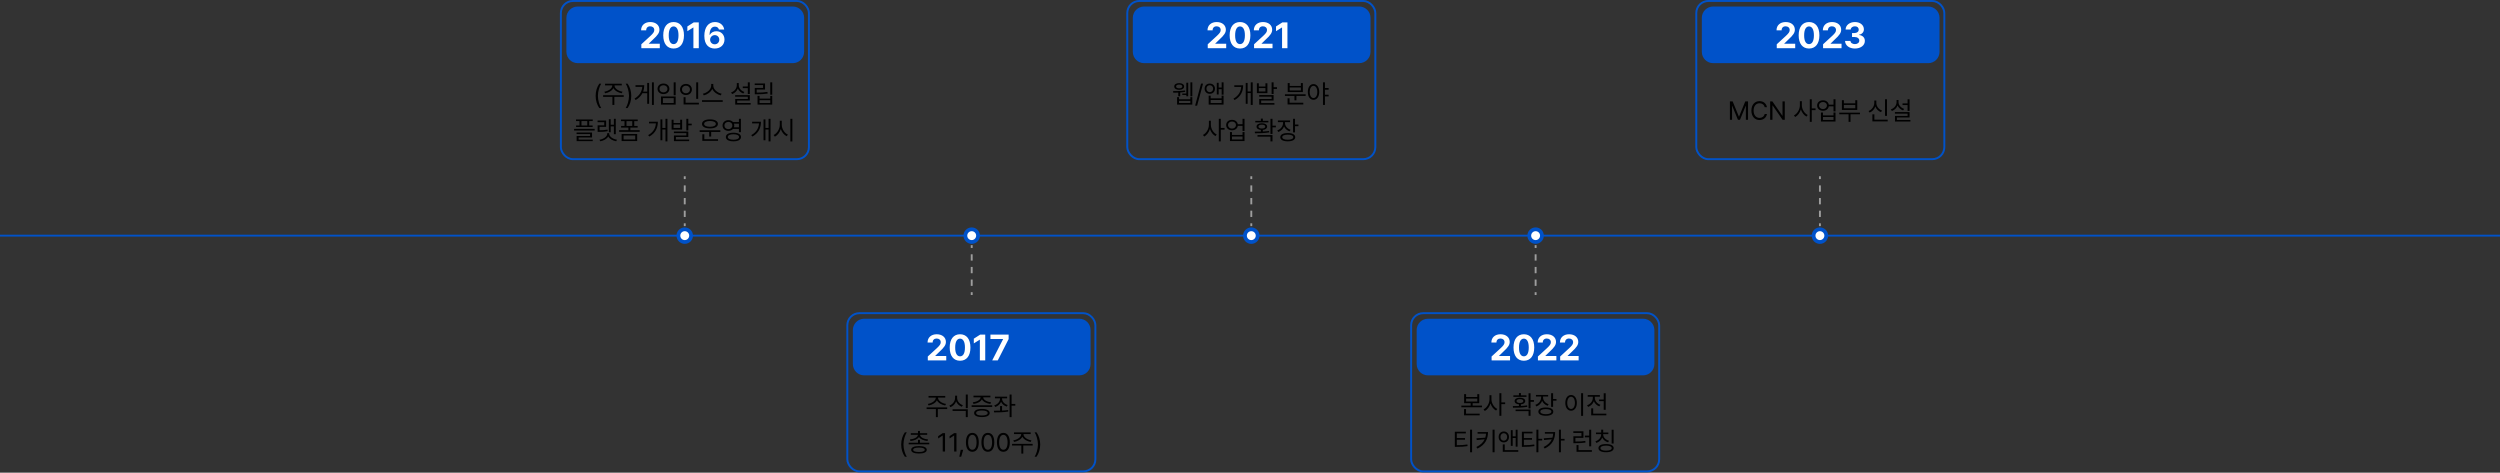 <svg width="1920" height="363" viewBox="0 0 1920 363" fill="none" xmlns="http://www.w3.org/2000/svg">
<rect x="0" y="0" width="1920" height="363" fill="#333333" stroke="none"/>
<path d="M-1 180.968H1920.5" stroke="#0052C9" stroke-width="1.448" stroke-miterlimit="10"/>
<path d="M525.885 185.834C528.572 185.834 530.751 183.656 530.751 180.968C530.751 178.281 528.572 176.103 525.885 176.103C523.198 176.103 521.02 178.281 521.02 180.968C521.02 183.656 523.198 185.834 525.885 185.834Z" fill="white" stroke="#0052C9" stroke-width="2.896" stroke-miterlimit="10"/>
<path d="M525.881 135.367V137.539" stroke="#9E9E9E" stroke-width="1.448" stroke-miterlimit="10"/>
<path d="M525.881 142.39V169.079" stroke="#9E9E9E" stroke-width="1.448" stroke-miterlimit="10" stroke-dasharray="4.85 4.85"/>
<path d="M525.881 171.498V173.67" stroke="#9E9E9E" stroke-width="1.448" stroke-miterlimit="10"/>
<path d="M746.27 185.834C748.957 185.834 751.136 183.656 751.136 180.968C751.136 178.281 748.957 176.103 746.27 176.103C743.583 176.103 741.404 178.281 741.404 180.968C741.404 183.656 743.583 185.834 746.27 185.834Z" fill="white" stroke="#0052C9" stroke-width="2.896" stroke-miterlimit="10"/>
<path d="M746.273 226.57V224.398" stroke="#9E9E9E" stroke-width="1.448" stroke-miterlimit="10"/>
<path d="M746.273 219.546V192.872" stroke="#9E9E9E" stroke-width="1.448" stroke-miterlimit="10" stroke-dasharray="4.85 4.85"/>
<path d="M746.273 190.439V188.267" stroke="#9E9E9E" stroke-width="1.448" stroke-miterlimit="10"/>
<path d="M1179.35 185.834C1182.04 185.834 1184.21 183.656 1184.21 180.968C1184.21 178.281 1182.04 176.103 1179.35 176.103C1176.66 176.103 1174.48 178.281 1174.48 180.968C1174.48 183.656 1176.66 185.834 1179.35 185.834Z" fill="white" stroke="#0052C9" stroke-width="2.896" stroke-miterlimit="10"/>
<path d="M1179.35 226.57V224.398" stroke="#9E9E9E" stroke-width="1.448" stroke-miterlimit="10"/>
<path d="M1179.35 219.546V192.872" stroke="#9E9E9E" stroke-width="1.448" stroke-miterlimit="10" stroke-dasharray="4.85 4.85"/>
<path d="M1179.35 190.439V188.267" stroke="#9E9E9E" stroke-width="1.448" stroke-miterlimit="10"/>
<path d="M1397.69 185.834C1400.38 185.834 1402.56 183.656 1402.56 180.968C1402.56 178.281 1400.38 176.103 1397.69 176.103C1395.01 176.103 1392.83 178.281 1392.83 180.968C1392.83 183.656 1395.01 185.834 1397.69 185.834Z" fill="white" stroke="#0052C9" stroke-width="2.896" stroke-miterlimit="10"/>
<path d="M1397.7 135.367V137.539" stroke="#9E9E9E" stroke-width="1.448" stroke-miterlimit="10"/>
<path d="M1397.7 142.39V169.079" stroke="#9E9E9E" stroke-width="1.448" stroke-miterlimit="10" stroke-dasharray="4.85 4.85"/>
<path d="M1397.7 171.498V173.67" stroke="#9E9E9E" stroke-width="1.448" stroke-miterlimit="10"/>
<path d="M961 185.834C963.688 185.834 965.866 183.656 965.866 180.968C965.866 178.281 963.688 176.103 961 176.103C958.313 176.103 956.135 178.281 956.135 180.968C956.135 183.656 958.313 185.834 961 185.834Z" fill="white" stroke="#0052C9" stroke-width="2.896" stroke-miterlimit="10"/>
<path d="M961 135.367V137.539" stroke="#9E9E9E" stroke-width="1.448" stroke-miterlimit="10"/>
<path d="M961 142.39V169.079" stroke="#9E9E9E" stroke-width="1.448" stroke-miterlimit="10" stroke-dasharray="4.85 4.85"/>
<path d="M961 171.498V173.67" stroke="#9E9E9E" stroke-width="1.448" stroke-miterlimit="10"/>
<path d="M1480.88 5H1315.69C1310.89 5 1307 8.89 1307 13.689V39.813C1307 44.611 1310.89 48.502 1315.69 48.502H1480.88C1485.67 48.502 1489.56 44.611 1489.56 39.813V13.689C1489.56 8.89 1485.67 5 1480.88 5Z" fill="#0052C9"/>
<path d="M1364.56 37H1378.72V33.609H1370.27V33.5L1373.28 30.574C1377.36 26.883 1378.45 25.037 1378.45 22.781C1378.45 19.35 1375.63 16.93 1371.39 16.93C1367.22 16.93 1364.35 19.404 1364.37 23.273H1368.28C1368.26 21.373 1369.48 20.197 1371.34 20.211C1373.16 20.197 1374.48 21.291 1374.48 23.055C1374.48 24.627 1373.49 25.721 1371.64 27.484L1364.53 34.02L1364.56 37ZM1389.33 37.273C1394.28 37.273 1397.29 33.609 1397.29 27.102C1397.29 20.635 1394.27 16.93 1389.33 16.93C1384.4 16.93 1381.38 20.635 1381.38 27.102C1381.38 33.582 1384.37 37.273 1389.33 37.273ZM1385.59 27.102C1385.59 22.576 1387.05 20.307 1389.33 20.293C1391.62 20.307 1393.09 22.576 1393.08 27.102C1393.09 31.668 1391.63 33.883 1389.33 33.883C1387.04 33.883 1385.56 31.668 1385.59 27.102ZM1400.13 37H1414.3V33.609H1405.85V33.5L1408.86 30.574C1412.93 26.883 1414.02 25.037 1414.02 22.781C1414.02 19.35 1411.21 16.93 1406.97 16.93C1402.8 16.93 1399.93 19.404 1399.94 23.273H1403.85C1403.84 21.373 1405.05 20.197 1406.91 20.211C1408.73 20.197 1410.06 21.291 1410.06 23.055C1410.06 24.627 1409.06 25.721 1407.21 27.484L1400.11 34.02L1400.13 37ZM1424.55 37.273C1429.02 37.273 1432.23 34.84 1432.21 31.449C1432.23 28.975 1430.63 27.211 1427.72 26.855V26.691C1429.94 26.295 1431.48 24.723 1431.47 22.508C1431.48 19.377 1428.73 16.93 1424.61 16.93C1420.54 16.93 1417.48 19.295 1417.41 22.699H1421.35C1421.42 21.182 1422.86 20.197 1424.61 20.211C1426.36 20.197 1427.52 21.236 1427.5 22.754C1427.52 24.312 1426.15 25.379 1424.2 25.379H1422.36V28.414H1424.2C1426.52 28.428 1427.96 29.562 1427.94 31.176C1427.96 32.775 1426.55 33.869 1424.58 33.883C1422.66 33.869 1421.23 32.898 1421.16 31.422H1417C1417.09 34.881 1420.2 37.273 1424.55 37.273Z" fill="white"/>
<path d="M1328.56 77.859V92H1330.22V81.316H1330.34L1334.73 92H1336.3L1340.69 81.316H1340.83V92H1342.49V77.859H1340.38L1335.61 89.5H1335.44L1330.67 77.859H1328.56ZM1355.26 82.312H1357.02C1356.49 79.373 1354.18 77.664 1351.32 77.664C1347.68 77.664 1345.06 80.457 1345.07 84.93C1345.06 89.402 1347.68 92.195 1351.32 92.195C1354.19 92.195 1356.51 90.457 1357.02 87.566H1355.26C1354.84 89.5 1353.18 90.545 1351.32 90.555C1348.76 90.545 1346.78 88.572 1346.77 84.93C1346.78 81.277 1348.76 79.305 1351.32 79.305C1353.18 79.305 1354.85 80.359 1355.26 82.312ZM1370.71 77.859H1368.97V88.894H1368.84L1361.18 77.859H1359.48V92H1361.24V80.984H1361.38L1369.03 92H1370.71V77.859ZM1383.82 80.887V77.723H1382.31V80.887C1382.29 84.061 1380.28 87.391 1377.74 88.641L1378.72 89.871C1380.67 88.826 1382.31 86.629 1383.08 84.07C1383.86 86.482 1385.46 88.543 1387.37 89.539L1388.31 88.309C1385.84 87.098 1383.82 83.943 1383.82 80.887ZM1389.91 93.582H1391.43V84.598H1394.34V83.269H1391.43V76.219H1389.91V93.582ZM1400.07 77.039C1397.42 77.029 1395.54 78.689 1395.55 81.043C1395.54 83.426 1397.42 85.066 1400.07 85.066C1402.42 85.066 1404.21 83.699 1404.51 81.648H1408.13V85.535H1409.68V76.219H1408.13V80.379H1404.5C1404.17 78.387 1402.39 77.029 1400.07 77.039ZM1397.02 81.043C1397.02 79.441 1398.28 78.328 1400.07 78.348C1401.81 78.328 1403.07 79.441 1403.07 81.043C1403.07 82.625 1401.81 83.768 1400.07 83.777C1398.28 83.768 1397.02 82.625 1397.02 81.043ZM1398.48 93.348H1409.68V86.414H1408.13V88.621H1400.03V86.414H1398.48V93.348ZM1400.03 92.098V89.852H1408.13V92.098H1400.03ZM1428.45 86.531H1412.55V87.781H1419.7V93.582H1421.2V87.781H1428.45V86.531ZM1414.58 84.422H1426.39V76.941H1424.85V79.344H1416.1V76.941H1414.58V84.422ZM1416.1 83.172V80.594H1424.85V83.172H1416.1ZM1449.21 76.238H1447.68V88.973H1449.21V76.238ZM1435.05 85.262L1435.89 86.453C1437.92 85.643 1439.5 83.934 1440.25 81.805C1441.02 83.807 1442.59 85.369 1444.6 86.141L1445.4 84.91C1442.81 83.973 1441 81.6 1441.02 78.953V77.215H1439.46V78.953C1439.46 81.697 1437.67 84.236 1435.05 85.262ZM1438 93.211H1449.75V91.922H1439.52V87.801H1438V93.211ZM1466.55 76.219H1465.01V79.422H1461.14V80.691H1465.01V85.203H1466.55V76.219ZM1452.14 84.012L1452.98 85.242C1455.03 84.5 1456.6 82.986 1457.34 81.004C1458.11 82.762 1459.65 84.129 1461.57 84.812L1462.39 83.621C1459.85 82.791 1458.05 80.701 1458.07 78.426V76.785H1456.57V78.426C1456.55 80.965 1454.75 83.143 1452.14 84.012ZM1455.3 87.312H1465.03V89.051H1455.34V93.348H1467.2V92.117H1456.84V90.223H1466.55V86.082H1455.3V87.312Z" fill="black"/>
<rect x="1302.75" y="0.75" width="190.5" height="121.5" rx="9.25" stroke="#0052C9" stroke-width="1.5"/>
<path d="M1043.88 5H878.689C873.89 5 870 8.89 870 13.689V39.813C870 44.611 873.89 48.502 878.689 48.502H1043.88C1048.67 48.502 1052.56 44.611 1052.56 39.813V13.689C1052.56 8.89 1048.67 5 1043.88 5Z" fill="#0052C9"/>
<path d="M927.559 37H941.723V33.609H933.273V33.5L936.281 30.574C940.355 26.883 941.449 25.037 941.449 22.781C941.449 19.35 938.633 16.93 934.395 16.93C930.225 16.93 927.354 19.404 927.367 23.273H931.277C931.264 21.373 932.48 20.197 934.34 20.211C936.158 20.197 937.484 21.291 937.484 23.055C937.484 24.627 936.486 25.721 934.641 27.484L927.531 34.02L927.559 37ZM952.332 37.273C957.281 37.273 960.289 33.609 960.289 27.102C960.289 20.635 957.268 16.93 952.332 16.93C947.396 16.93 944.375 20.635 944.375 27.102C944.375 33.582 947.369 37.273 952.332 37.273ZM948.586 27.102C948.586 22.576 950.049 20.307 952.332 20.293C954.615 20.307 956.092 22.576 956.078 27.102C956.092 31.668 954.629 33.883 952.332 33.883C950.035 33.883 948.559 31.668 948.586 27.102ZM963.133 37H977.297V33.609H968.848V33.5L971.855 30.574C975.93 26.883 977.023 25.037 977.023 22.781C977.023 19.35 974.207 16.93 969.969 16.93C965.799 16.93 962.928 19.404 962.941 23.273H966.852C966.838 21.373 968.055 20.197 969.914 20.211C971.732 20.197 973.059 21.291 973.059 23.055C973.059 24.627 972.061 25.721 970.215 27.484L963.105 34.02L963.133 37ZM988.754 17.203H984.871L979.977 20.32V23.957L984.516 21.113H984.625V37H988.754V17.203Z" fill="white"/>
<path d="M915.695 63.219H914.23V73.981H915.695V63.219ZM900.891 69.977L901.066 71.188C902.141 71.188 903.479 71.188 904.914 71.119V73.922H906.398V71.031C907.707 70.934 909.035 70.777 910.246 70.523L910.129 69.488C907.219 69.938 903.293 69.977 900.891 69.977ZM901.809 66.422C901.809 67.994 903.322 68.99 905.598 68.981C907.863 68.99 909.396 67.994 909.406 66.422C909.396 64.811 907.863 63.844 905.598 63.844C903.322 63.844 901.809 64.811 901.809 66.422ZM903.215 66.422C903.215 65.504 904.143 64.938 905.598 64.957C907.053 64.938 908.01 65.504 908.02 66.422C908.01 67.311 907.053 67.867 905.598 67.867C904.143 67.867 903.215 67.311 903.215 66.422ZM903.996 80.348H915.695V74.606H914.172V76.246H905.5V74.606H903.996V80.348ZM905.5 79.117V77.477H914.172V79.117H905.5ZM908 72.926H911.086V73.922H912.551V63.531H911.086V71.812H908V72.926ZM923.957 64.195H922.414L917.863 81.129H919.387L923.957 64.195ZM929.113 64.195C926.779 64.176 925.139 65.797 925.148 68.121C925.139 70.436 926.779 72.057 929.113 72.047C931.428 72.057 933.088 70.436 933.098 68.121C933.088 65.797 931.428 64.176 929.113 64.195ZM926.535 68.121C926.516 66.559 927.619 65.455 929.113 65.445C930.588 65.455 931.682 66.559 931.691 68.121C931.682 69.664 930.588 70.768 929.113 70.777C927.619 70.768 926.516 69.664 926.535 68.121ZM928.254 80.348H939.699V73.473H938.195V75.543H929.777V73.473H928.254V80.348ZM929.777 79.098V76.812H938.195V79.098H929.777ZM934.484 72.555H935.93V68.512H938.234V72.691H939.699V63.238H938.234V67.223H935.93V63.57H934.484V72.555ZM962.082 63.219H960.578V70.231H958.176V63.688H956.711V79.723H958.176V71.5H960.578V80.582H962.082V63.219ZM947.277 75.777L948.176 76.852C953.166 74.068 954.719 69.898 954.738 65.484H947.941V66.754H953.234C952.971 70.348 951.311 73.522 947.277 75.777ZM966.789 63.961H965.285V71.519H973.371V63.961H971.848V66.461H966.789V63.961ZM966.789 70.269V67.652H971.848V70.269H966.789ZM967.043 74.254H976.594V76.051H967.082V80.387H978.762V79.137H968.586V77.223H978.117V73.023H967.043V74.254ZM976.594 72.203H978.117V68.277H980.734V66.988H978.117V63.219H976.594V72.203ZM1002.73 72.418H986.828V73.668H994.133V77.066H995.656V73.668H1002.73V72.418ZM988.859 80.211H1000.95V78.922H990.383V75.465H988.859V80.211ZM988.957 70.719H1000.6V63.785H999.074V66.012H990.48V63.785H988.957V70.719ZM990.48 69.469V67.184H999.074V69.469H990.48ZM1008.78 64.566C1006.2 64.576 1004.4 66.93 1004.41 70.621C1004.4 74.322 1006.2 76.666 1008.78 76.656C1011.34 76.666 1013.16 74.322 1013.18 70.621C1013.16 66.93 1011.34 64.576 1008.78 64.566ZM1005.85 70.621C1005.86 67.799 1007.06 65.943 1008.78 65.934C1010.52 65.943 1011.69 67.799 1011.69 70.621C1011.69 73.443 1010.52 75.299 1008.78 75.289C1007.06 75.299 1005.86 73.443 1005.85 70.621ZM1016.05 80.582H1017.57V74.059H1020.38V72.769H1017.57V68.902H1020.38V67.594H1017.57V63.219H1016.05V80.582ZM929.943 95.887V92.723H928.439V95.887C928.42 99.061 926.408 102.391 923.869 103.641L924.846 104.871C926.799 103.826 928.439 101.629 929.211 99.07C929.982 101.482 931.584 103.543 933.498 104.539L934.436 103.309C931.965 102.098 929.943 98.943 929.943 95.887ZM936.037 108.582H937.561V99.598H940.471V98.269H937.561V91.219H936.037V108.582ZM946.193 92.039C943.547 92.029 941.672 93.689 941.682 96.043C941.672 98.426 943.547 100.066 946.193 100.066C948.547 100.066 950.334 98.699 950.637 96.648H954.26V100.535H955.803V91.219H954.26V95.379H950.627C950.295 93.387 948.518 92.029 946.193 92.039ZM943.146 96.043C943.146 94.441 944.406 93.328 946.193 93.348C947.941 93.328 949.201 94.441 949.201 96.043C949.201 97.625 947.941 98.768 946.193 98.777C944.406 98.768 943.146 97.625 943.146 96.043ZM944.611 108.348H955.803V101.414H954.26V103.621H946.154V101.414H944.611V108.348ZM946.154 107.098V104.852H954.26V107.098H946.154ZM977.268 91.238H975.725V102.879H977.268V97.781H979.865V96.492H977.268V91.238ZM963.635 101.102L963.811 102.352C966.867 102.361 971.018 102.332 974.787 101.668L974.65 100.555C973.127 100.779 971.486 100.916 969.865 100.994V99.773C971.877 99.578 973.146 98.65 973.166 97.215C973.146 95.633 971.545 94.656 969.084 94.656C966.643 94.656 965.012 95.633 965.021 97.215C965.012 98.66 966.32 99.588 968.342 99.773V101.053C966.643 101.102 965.021 101.102 963.635 101.102ZM964.064 93.992H974.123V92.82H969.865V91.082H968.342V92.82H964.064V93.992ZM965.764 104.969H975.725V108.582H977.268V103.738H965.764V104.969ZM966.486 97.215C966.477 96.297 967.482 95.731 969.084 95.75C970.686 95.731 971.701 96.297 971.701 97.215C971.701 98.123 970.686 98.738 969.084 98.719C967.482 98.738 966.477 98.123 966.486 97.215ZM986.877 94.519V93.777H990.783V92.508H981.408V93.777H985.373V94.519C985.354 97.029 983.537 99.266 980.939 100.145L981.721 101.375C983.801 100.623 985.402 99.07 986.145 97.078C986.896 98.826 988.41 100.203 990.412 100.867L991.135 99.656C988.586 98.826 986.887 96.795 986.877 94.519ZM983.244 105.34C983.254 107.371 985.432 108.543 989.006 108.543C992.57 108.543 994.729 107.371 994.729 105.34C994.729 103.338 992.57 102.176 989.006 102.176C985.432 102.176 983.254 103.338 983.244 105.34ZM984.787 105.34C984.768 104.129 986.389 103.406 989.006 103.406C991.633 103.406 993.234 104.129 993.244 105.34C993.234 106.59 991.633 107.322 989.006 107.312C986.389 107.322 984.768 106.59 984.787 105.34ZM993.049 101.707H994.572V96.941H997.189V95.652H994.572V91.219H993.049V101.707Z" fill="black"/>
<rect x="865.75" y="0.75" width="190.5" height="121.5" rx="9.25" stroke="#0052C9" stroke-width="1.5"/>
<path d="M608.876 5H443.689C438.89 5 435 8.89 435 13.689V39.813C435 44.611 438.89 48.502 443.689 48.502H608.876C613.675 48.502 617.565 44.611 617.565 39.813V13.689C617.565 8.89 613.675 5 608.876 5Z" fill="#0052C9"/>
<path d="M492.559 37H506.723V33.609H498.273V33.5L501.281 30.574C505.355 26.883 506.449 25.037 506.449 22.781C506.449 19.35 503.633 16.93 499.395 16.93C495.225 16.93 492.354 19.404 492.367 23.273H496.277C496.264 21.373 497.48 20.197 499.34 20.211C501.158 20.197 502.484 21.291 502.484 23.055C502.484 24.627 501.486 25.721 499.641 27.484L492.531 34.02L492.559 37ZM517.332 37.273C522.281 37.273 525.289 33.609 525.289 27.102C525.289 20.635 522.268 16.93 517.332 16.93C512.396 16.93 509.375 20.635 509.375 27.102C509.375 33.582 512.369 37.273 517.332 37.273ZM513.586 27.102C513.586 22.576 515.049 20.307 517.332 20.293C519.615 20.307 521.092 22.576 521.078 27.102C521.092 31.668 519.629 33.883 517.332 33.883C515.035 33.883 513.559 31.668 513.586 27.102ZM536.664 17.203H532.781L527.887 20.32V23.957L532.426 21.113H532.535V37H536.664V17.203ZM548.914 37.273C553.385 37.287 556.42 34.402 556.406 30.383C556.42 26.65 553.768 23.984 550.199 23.984C548.012 23.984 546.057 25.01 545.141 26.773H544.949C544.977 22.877 546.385 20.457 549.078 20.457C550.678 20.457 551.812 21.318 552.141 22.699H556.188C555.791 19.445 553.057 16.93 549.078 16.93C544.129 16.93 540.943 20.881 540.93 27.566C540.916 34.812 544.826 37.26 548.914 37.273ZM545.359 30.492C545.387 28.564 546.918 26.979 548.941 26.965C550.951 26.979 552.414 28.51 552.414 30.492C552.414 32.488 550.924 34.033 548.887 34.02C546.863 34.033 545.387 32.434 545.359 30.492Z" fill="white"/>
<path d="M457.453 73.609C457.473 77.301 458.469 80.367 460.266 82.984H461.75C460.432 81.041 459.201 77.096 459.191 73.609C459.201 70.133 460.432 66.178 461.75 64.254H460.266C458.469 66.861 457.473 69.928 457.453 73.609ZM471.965 65.68V65.562H477.512V64.312H464.68V65.562H470.246V65.68C470.236 68.004 467.15 69.977 464.133 70.426L464.738 71.637C467.404 71.178 470.051 69.732 471.105 67.643C472.16 69.732 474.807 71.178 477.512 71.637L478.078 70.426C475.051 69.977 471.955 68.004 471.965 65.68ZM463.195 74.391H470.324V80.582H471.828V74.391H479.016V73.121H463.195V74.391ZM484.816 73.609C484.797 69.928 483.801 66.861 482.004 64.254H480.52C481.838 66.178 483.068 70.133 483.078 73.609C483.068 77.096 481.838 81.041 480.52 82.984H482.004C483.801 80.367 484.797 77.301 484.816 73.609ZM502.16 63.219H500.695V80.582H502.16V63.219ZM487.316 75.719L488.215 76.832C490.637 75.406 492.316 73.619 493.361 71.598H497.043V79.703H498.508V63.688H497.043V70.348H493.928C494.523 68.805 494.797 67.154 494.797 65.445H488.059V66.715H493.273C492.98 70.348 491.086 73.482 487.316 75.719ZM518.918 63.238H517.395V73.16H518.918V63.238ZM504.992 68.219C504.982 70.602 506.906 72.262 509.543 72.262C512.18 72.262 514.084 70.602 514.094 68.219C514.084 65.797 512.18 64.156 509.543 64.156C506.906 64.156 504.982 65.797 504.992 68.219ZM506.496 68.219C506.477 66.598 507.756 65.455 509.543 65.465C511.311 65.455 512.59 66.598 512.59 68.219C512.59 69.83 511.311 70.963 509.543 70.953C507.756 70.963 506.477 69.83 506.496 68.219ZM507.629 80.348H518.918V74.098H507.629V80.348ZM509.133 79.098V75.348H517.414V79.098H509.133ZM536.203 63.238H534.68V75.934H536.203V63.238ZM522.277 68.707C522.268 71.236 524.23 72.994 526.828 72.984C529.426 72.994 531.369 71.236 531.379 68.707C531.369 66.207 529.426 64.459 526.828 64.449C524.23 64.459 522.268 66.207 522.277 68.707ZM523.781 68.707C523.762 67.008 525.07 65.797 526.828 65.797C528.557 65.797 529.875 67.008 529.875 68.707C529.875 70.436 528.557 71.637 526.828 71.637C525.07 71.637 523.762 70.436 523.781 68.707ZM524.992 80.211H536.75V78.922H526.516V74.644H524.992V80.211ZM547.805 65.777V64.449H546.203V65.777C546.193 68.766 542.824 71.393 539.816 71.969L540.52 73.258C543.146 72.643 545.891 70.787 547.023 68.238C548.146 70.787 550.9 72.652 553.527 73.258L554.23 71.969C551.213 71.402 547.814 68.756 547.805 65.777ZM539.152 78.219H555.051V76.949H539.152V78.219ZM575.852 63.219H574.309V66.422H570.441V67.691H574.309V72.203H575.852V63.219ZM561.438 71.012L562.277 72.242C564.328 71.5 565.9 69.986 566.643 68.004C567.414 69.762 568.947 71.129 570.871 71.812L571.691 70.621C569.152 69.791 567.355 67.701 567.375 65.426V63.785H565.871V65.426C565.852 67.965 564.055 70.143 561.438 71.012ZM564.602 74.312H574.328V76.051H564.641V80.348H576.496V79.117H566.145V77.223H575.852V73.082H564.602V74.312ZM593.078 63.238H591.555V72.769H593.078V63.238ZM579.621 65.348H586.027V67.555H579.66V72.418H581.066C584.27 72.398 586.643 72.311 589.562 71.852L589.387 70.582C586.564 71.041 584.25 71.109 581.145 71.129V68.766H587.551V64.078H579.621V65.348ZM581.789 80.348H593.078V73.648H591.555V75.719H583.332V73.648H581.789V80.348ZM583.332 79.098V76.949H591.555V79.098H583.332ZM455.207 91.766H442.375V92.977H445.051V96.336H442.434V97.527H455.148V96.336H452.531V92.977H455.207V91.766ZM440.891 100.223H456.711V98.992H440.891V100.223ZM442.805 102.938H453.176V104.441H442.844V108.387H455.207V107.215H444.367V105.555H454.68V101.785H442.805V102.938ZM446.574 96.336V92.977H451.008V96.336H446.574ZM472.922 91.238H471.457V95.789H469.016V91.57H467.59V101.57H469.016V97.059H471.457V103.074H472.922V91.238ZM458.938 93.856H464.055V96.277H458.977V101.277H460.109C462.648 101.277 464.484 101.199 466.73 100.75L466.555 99.519C464.504 99.939 462.746 100.047 460.461 100.047V97.449H465.52V92.586H458.938V93.856ZM460.383 107.312L461.008 108.504C463.576 108.074 466.057 106.736 467.121 104.793C468.176 106.736 470.646 108.074 473.234 108.504L473.859 107.312C470.812 106.844 467.883 104.998 467.883 102.703V102.254H466.359V102.703C466.34 104.998 463.41 106.844 460.383 107.312ZM491.281 99.988H484.113V97.977H489.719V96.707H487.102V93.055H489.777V91.785H476.945V93.055H479.621V96.707H477.004V97.977H482.59V99.988H475.461V101.238H491.281V99.988ZM477.395 108.348H489.348V102.918H477.395V108.348ZM478.918 107.098V104.109H487.844V107.098H478.918ZM481.145 96.707V93.055H485.578V96.707H481.145ZM512.59 91.219H511.086V98.231H508.684V91.688H507.219V107.723H508.684V99.5H511.086V108.582H512.59V91.219ZM497.785 103.777L498.684 104.852C503.674 102.068 505.227 97.898 505.246 93.484H498.449V94.754H503.742C503.479 98.348 501.818 101.521 497.785 103.777ZM517.297 91.961H515.793V99.519H523.879V91.961H522.355V94.461H517.297V91.961ZM517.297 98.269V95.652H522.355V98.269H517.297ZM517.551 102.254H527.102V104.051H517.59V108.387H529.27V107.137H519.094V105.223H528.625V101.023H517.551V102.254ZM527.102 100.203H528.625V96.277H531.242V94.988H528.625V91.219H527.102V100.203ZM553.234 100.047H537.336V101.316H544.641V104.871H546.184V101.316H553.234V100.047ZM539.133 95.164C539.123 97.303 541.555 98.631 545.266 98.621C548.977 98.631 551.379 97.303 551.379 95.164C551.379 93.006 548.977 91.678 545.266 91.668C541.555 91.678 539.123 93.006 539.133 95.164ZM539.387 108.211H551.457V106.902H540.93V103.133H539.387V108.211ZM540.773 95.164C540.754 93.777 542.561 92.928 545.266 92.918C547.961 92.928 549.758 93.777 549.758 95.164C549.758 96.512 547.961 97.371 545.266 97.371C542.561 97.371 540.754 96.512 540.773 95.164ZM559.426 92.273C556.828 92.264 554.904 93.963 554.914 96.394C554.904 98.807 556.828 100.506 559.426 100.496C560.891 100.506 562.141 99.949 562.941 99.031H567.492V101.512H569.035V91.219H567.492V93.738H562.941C562.131 92.82 560.891 92.264 559.426 92.273ZM556.379 96.394C556.379 94.744 557.648 93.592 559.426 93.602C561.145 93.592 562.434 94.744 562.434 96.394C562.434 98.006 561.145 99.197 559.426 99.188C557.648 99.197 556.379 98.006 556.379 96.394ZM557.453 105.223C557.443 107.332 559.67 108.543 563.273 108.543C566.867 108.543 569.094 107.332 569.094 105.223C569.094 103.133 566.867 101.922 563.273 101.922C559.67 101.922 557.443 103.133 557.453 105.223ZM558.957 105.223C558.947 103.904 560.607 103.123 563.273 103.113C565.939 103.123 567.6 103.904 567.59 105.223C567.6 106.531 565.939 107.322 563.273 107.312C560.607 107.322 558.947 106.531 558.957 105.223ZM563.674 94.988H567.492V97.762H563.684C563.83 97.342 563.918 96.883 563.918 96.394C563.918 95.887 563.83 95.418 563.674 94.988ZM591.77 91.219H590.266V98.231H587.863V91.688H586.398V107.723H587.863V99.5H590.266V108.582H591.77V91.219ZM576.965 103.777L577.863 104.852C582.854 102.068 584.406 97.898 584.426 93.484H577.629V94.754H582.922C582.658 98.348 580.998 101.521 576.965 103.777ZM600.402 95.887V92.723H598.879V95.887C598.859 99.178 596.721 102.498 594.133 103.68L595.109 104.969C597.141 103.943 598.85 101.746 599.65 99.129C600.48 101.6 602.189 103.66 604.172 104.617L605.109 103.406C602.551 102.244 600.393 99.061 600.402 95.887ZM607.004 108.621H608.547V91.219H607.004V108.621Z" fill="black"/>
<rect x="430.75" y="0.75" width="190.5" height="121.5" rx="9.25" stroke="#0052C9" stroke-width="1.5"/>
<path d="M828.876 244.776H663.689C658.89 244.776 655 248.667 655 253.465V279.589C655 284.388 658.89 288.278 663.689 288.278H828.876C833.675 288.278 837.565 284.388 837.565 279.589V253.465C837.565 248.667 833.675 244.776 828.876 244.776Z" fill="#0052C9"/>
<path d="M712.559 276.776H726.723V273.386H718.273V273.276L721.281 270.351C725.355 266.659 726.449 264.814 726.449 262.558C726.449 259.126 723.633 256.706 719.395 256.706C715.225 256.706 712.354 259.181 712.367 263.05H716.277C716.264 261.15 717.48 259.974 719.34 259.987C721.158 259.974 722.484 261.068 722.484 262.831C722.484 264.403 721.486 265.497 719.641 267.261L712.531 273.796L712.559 276.776ZM737.332 277.05C742.281 277.05 745.289 273.386 745.289 266.878C745.289 260.411 742.268 256.706 737.332 256.706C732.396 256.706 729.375 260.411 729.375 266.878C729.375 273.359 732.369 277.05 737.332 277.05ZM733.586 266.878C733.586 262.353 735.049 260.083 737.332 260.069C739.615 260.083 741.092 262.353 741.078 266.878C741.092 271.444 739.629 273.659 737.332 273.659C735.035 273.659 733.559 271.444 733.586 266.878ZM756.664 256.98H752.781L747.887 260.097V263.734L752.426 260.89H752.535V276.776H756.664V256.98ZM762.023 276.776H766.289L774.629 260.398V256.98H760.656V260.343H770.363V260.48L762.023 276.776Z" fill="white"/>
<path d="M720.402 305.456V305.339H725.949V304.089H713.117V305.339H718.684V305.456C718.674 307.78 715.588 309.753 712.57 310.202L713.176 311.413C715.842 310.954 718.488 309.509 719.543 307.419C720.598 309.509 723.244 310.954 725.949 311.413L726.516 310.202C723.488 309.753 720.393 307.78 720.402 305.456ZM711.633 314.167H718.762V320.359H720.266V314.167H727.453V312.898H711.633V314.167ZM735.07 305.515V303.855H733.508V305.515C733.508 308.142 731.691 310.544 729.094 311.511L729.895 312.722C731.936 311.931 733.537 310.31 734.299 308.249C735.08 310.173 736.672 311.667 738.684 312.409L739.465 311.198C736.887 310.3 735.051 308.044 735.07 305.515ZM731.574 315.593H741.73V320.359H743.254V314.323H731.574V315.593ZM741.73 313.464H743.254V302.995H741.73V313.464ZM762.023 311.257H746.203V312.526H762.023V311.257ZM747.102 308.991L747.648 310.222C750.51 309.86 753.156 308.581 754.113 306.657C755.07 308.581 757.736 309.86 760.578 310.222L761.145 308.991C758.068 308.64 755.178 307.126 755.109 305.163H760.617V303.894H747.648V305.163H753.117C753.049 307.146 750.129 308.64 747.102 308.991ZM748.117 317.194C748.107 319.206 750.363 320.319 754.113 320.319C757.834 320.319 760.07 319.206 760.09 317.194C760.07 315.202 757.834 314.05 754.113 314.05C750.363 314.05 748.107 315.202 748.117 317.194ZM749.68 317.194C749.66 315.974 751.33 315.28 754.113 315.261C756.867 315.28 758.537 315.974 758.547 317.194C758.537 318.405 756.867 319.099 754.113 319.089C751.33 319.099 749.66 318.405 749.68 317.194ZM769.582 306.12V305.905H773.488V304.616H764.094V305.905H768.039V306.12C768.02 308.503 766.184 310.534 763.566 311.355L764.367 312.566C766.428 311.882 768.059 310.437 768.82 308.552C769.582 310.29 771.154 311.628 773.176 312.273L773.898 311.062C771.359 310.28 769.562 308.337 769.582 306.12ZM763.273 315.437L763.508 316.726C766.525 316.716 770.627 316.716 774.367 316.062L774.27 314.929C772.775 315.134 771.174 315.261 769.582 315.329V311.843H768.039V315.388C766.32 315.437 764.68 315.437 763.273 315.437ZM775.383 320.359H776.906V311.53H779.738V310.222H776.906V302.995H775.383V320.359ZM692.121 341.386C692.141 345.077 693.137 348.144 694.934 350.761H696.418C695.1 348.818 693.869 344.872 693.859 341.386C693.869 337.909 695.1 333.954 696.418 332.03H694.934C693.137 334.638 692.141 337.704 692.121 341.386ZM713.684 339.999H706.516V337.831H705.012V339.999H697.863V341.269H713.684V339.999ZM698.781 337.499L699.27 338.691C702.141 338.388 704.709 337.353 705.773 335.605C706.828 337.353 709.406 338.388 712.277 338.691L712.746 337.499C709.504 337.196 706.74 335.878 706.613 333.944H712.082V332.694H706.516V330.956H705.012V332.694H699.504V333.944H704.924C704.787 335.878 702.033 337.196 698.781 337.499ZM699.777 345.448C699.768 347.314 701.994 348.319 705.773 348.319C709.533 348.319 711.73 347.314 711.75 345.448C711.73 343.583 709.533 342.577 705.773 342.577C701.994 342.577 699.768 343.583 699.777 345.448ZM701.34 345.448C701.32 344.355 702.961 343.739 705.773 343.73C708.557 343.739 710.197 344.355 710.207 345.448C710.197 346.542 708.557 347.148 705.773 347.128C702.961 347.148 701.32 346.542 701.34 345.448ZM725.793 332.636H724.016L720.5 334.98V336.757L723.938 334.472H724.016V346.776H725.793V332.636ZM734.562 332.636H732.785L729.27 334.98V336.757L732.707 334.472H732.785V346.776H734.562V332.636ZM739.719 345.468H737.824L736.75 350.78H738.195L739.719 345.468ZM746.77 346.972C749.904 346.972 751.711 344.335 751.711 339.706C751.711 335.116 749.875 332.441 746.77 332.441C743.654 332.441 741.818 335.116 741.828 339.706C741.818 344.335 743.635 346.972 746.77 346.972ZM743.527 339.706C743.537 336.044 744.738 333.974 746.77 333.964C748.801 333.974 750.002 336.044 749.992 339.706C750.002 343.368 748.811 345.409 746.77 345.409C744.719 345.409 743.537 343.368 743.527 339.706ZM758.684 346.972C761.818 346.972 763.625 344.335 763.625 339.706C763.625 335.116 761.789 332.441 758.684 332.441C755.568 332.441 753.732 335.116 753.742 339.706C753.732 344.335 755.549 346.972 758.684 346.972ZM755.441 339.706C755.451 336.044 756.652 333.974 758.684 333.964C760.715 333.974 761.916 336.044 761.906 339.706C761.916 343.368 760.725 345.409 758.684 345.409C756.633 345.409 755.451 343.368 755.441 339.706ZM770.598 346.972C773.732 346.972 775.539 344.335 775.539 339.706C775.539 335.116 773.703 332.441 770.598 332.441C767.482 332.441 765.646 335.116 765.656 339.706C765.646 344.335 767.463 346.972 770.598 346.972ZM767.355 339.706C767.365 336.044 768.566 333.974 770.598 333.964C772.629 333.974 773.83 336.044 773.82 339.706C773.83 343.368 772.639 345.409 770.598 345.409C768.547 345.409 767.365 343.368 767.355 339.706ZM786.027 333.456V333.339H791.574V332.089H778.742V333.339H784.309V333.456C784.299 335.78 781.213 337.753 778.195 338.202L778.801 339.413C781.467 338.954 784.113 337.509 785.168 335.419C786.223 337.509 788.869 338.954 791.574 339.413L792.141 338.202C789.113 337.753 786.018 335.78 786.027 333.456ZM777.258 342.167H784.387V348.359H785.891V342.167H793.078V340.898H777.258V342.167ZM798.879 341.386C798.859 337.704 797.863 334.638 796.066 332.03H794.582C795.9 333.954 797.131 337.909 797.141 341.386C797.131 344.872 795.9 348.818 794.582 350.761H796.066C797.863 348.144 798.859 345.077 798.879 341.386Z" fill="black"/>
<rect x="650.75" y="240.526" width="190.5" height="121.5" rx="9.25" stroke="#0052C9" stroke-width="1.5"/>
<path d="M1261.88 244.776H1096.69C1091.89 244.776 1088 248.667 1088 253.465V279.589C1088 284.388 1091.89 288.278 1096.69 288.278H1261.88C1266.67 288.278 1270.56 284.388 1270.56 279.589V253.465C1270.56 248.667 1266.67 244.776 1261.88 244.776Z" fill="#0052C9"/>
<path d="M1145.56 276.776H1159.72V273.386H1151.27V273.276L1154.28 270.351C1158.36 266.659 1159.45 264.814 1159.45 262.558C1159.45 259.126 1156.63 256.706 1152.39 256.706C1148.22 256.706 1145.35 259.181 1145.37 263.05H1149.28C1149.26 261.15 1150.48 259.974 1152.34 259.987C1154.16 259.974 1155.48 261.068 1155.48 262.831C1155.48 264.403 1154.49 265.497 1152.64 267.261L1145.53 273.796L1145.56 276.776ZM1170.33 277.05C1175.28 277.05 1178.29 273.386 1178.29 266.878C1178.29 260.411 1175.27 256.706 1170.33 256.706C1165.4 256.706 1162.38 260.411 1162.38 266.878C1162.38 273.359 1165.37 277.05 1170.33 277.05ZM1166.59 266.878C1166.59 262.353 1168.05 260.083 1170.33 260.069C1172.62 260.083 1174.09 262.353 1174.08 266.878C1174.09 271.444 1172.63 273.659 1170.33 273.659C1168.04 273.659 1166.56 271.444 1166.59 266.878ZM1181.13 276.776H1195.3V273.386H1186.85V273.276L1189.86 270.351C1193.93 266.659 1195.02 264.814 1195.02 262.558C1195.02 259.126 1192.21 256.706 1187.97 256.706C1183.8 256.706 1180.93 259.181 1180.94 263.05H1184.85C1184.84 261.15 1186.05 259.974 1187.91 259.987C1189.73 259.974 1191.06 261.068 1191.06 262.831C1191.06 264.403 1190.06 265.497 1188.21 267.261L1181.11 273.796L1181.13 276.776ZM1198.22 276.776H1212.39V273.386H1203.94V273.276L1206.95 270.351C1211.02 266.659 1212.11 264.814 1212.11 262.558C1212.11 259.126 1209.3 256.706 1205.06 256.706C1200.89 256.706 1198.02 259.181 1198.03 263.05H1201.94C1201.93 261.15 1203.14 259.974 1205 259.987C1206.82 259.974 1208.15 261.068 1208.15 262.831C1208.15 264.403 1207.15 265.497 1205.3 267.261L1198.2 273.796L1198.22 276.776Z" fill="white"/>
<path d="M1125.96 302.698H1124.44V309.632H1129.48V311.487H1122.33V312.757H1138.15V311.487H1131V309.632H1136.08V302.698H1134.55V304.905H1125.96V302.698ZM1124.38 318.987H1136.39V317.698H1125.92V314.144H1124.38V318.987ZM1125.96 308.401V306.116H1134.55V308.401H1125.96ZM1145.43 306.663V303.499H1143.93V306.663C1143.91 309.837 1141.9 313.167 1139.36 314.417L1140.34 315.648C1142.29 314.603 1143.93 312.405 1144.7 309.847C1145.47 312.259 1147.07 314.319 1148.99 315.316L1149.93 314.085C1147.46 312.874 1145.43 309.72 1145.43 306.663ZM1151.53 319.359H1153.05V310.374H1155.96V309.046H1153.05V301.995H1151.53V319.359ZM1175.47 302.015H1173.93V313.655H1175.47V308.558H1178.07V307.269H1175.47V302.015ZM1161.84 311.878L1162.02 313.128C1165.07 313.138 1169.22 313.109 1172.99 312.444L1172.86 311.331C1171.33 311.556 1169.69 311.693 1168.07 311.771V310.55C1170.08 310.355 1171.35 309.427 1171.37 307.991C1171.35 306.409 1169.75 305.433 1167.29 305.433C1164.85 305.433 1163.22 306.409 1163.23 307.991C1163.22 309.437 1164.53 310.364 1166.55 310.55V311.829C1164.85 311.878 1163.23 311.878 1161.84 311.878ZM1162.27 304.769H1172.33V303.597H1168.07V301.859H1166.55V303.597H1162.27V304.769ZM1163.97 315.745H1173.93V319.359H1175.47V314.515H1163.97V315.745ZM1164.69 307.991C1164.68 307.073 1165.69 306.507 1167.29 306.526C1168.89 306.507 1169.91 307.073 1169.91 307.991C1169.91 308.9 1168.89 309.515 1167.29 309.495C1165.69 309.515 1164.68 308.9 1164.69 307.991ZM1185.08 305.296V304.554H1188.99V303.284H1179.61V304.554H1183.58V305.296C1183.56 307.806 1181.74 310.042 1179.14 310.921L1179.93 312.151C1182.01 311.4 1183.61 309.847 1184.35 307.855C1185.1 309.603 1186.62 310.98 1188.62 311.644L1189.34 310.433C1186.79 309.603 1185.09 307.571 1185.08 305.296ZM1181.45 316.116C1181.46 318.148 1183.64 319.319 1187.21 319.319C1190.78 319.319 1192.93 318.148 1192.93 316.116C1192.93 314.114 1190.78 312.952 1187.21 312.952C1183.64 312.952 1181.46 314.114 1181.45 316.116ZM1182.99 316.116C1182.97 314.905 1184.59 314.183 1187.21 314.183C1189.84 314.183 1191.44 314.905 1191.45 316.116C1191.44 317.366 1189.84 318.099 1187.21 318.089C1184.59 318.099 1182.97 317.366 1182.99 316.116ZM1191.25 312.484H1192.78V307.718H1195.39V306.429H1192.78V301.995H1191.25V312.484ZM1215.82 301.995H1214.28V319.398H1215.82V301.995ZM1202.15 309.398C1202.16 313.099 1204 315.443 1206.59 315.433C1209.16 315.443 1211.03 313.099 1211.02 309.398C1211.03 305.706 1209.16 303.353 1206.59 303.343C1204 303.353 1202.16 305.706 1202.15 309.398ZM1203.64 309.398C1203.64 306.575 1204.85 304.72 1206.59 304.71C1208.33 304.72 1209.54 306.575 1209.54 309.398C1209.54 312.22 1208.33 314.075 1206.59 314.066C1204.85 314.075 1203.64 312.22 1203.64 309.398ZM1233.19 302.015H1231.64V306.819H1228.07V308.089H1231.64V314.749H1233.19V302.015ZM1218.87 311.273L1219.67 312.523C1221.73 311.751 1223.33 310.159 1224.09 308.148C1224.84 309.944 1226.35 311.4 1228.3 312.112L1229.11 310.882C1226.57 310.013 1224.83 307.835 1224.83 305.589V304.691H1228.71V303.421H1219.36V304.691H1223.29V305.589C1223.29 308.079 1221.43 310.374 1218.87 311.273ZM1222.04 318.987H1233.68V317.698H1223.58V313.597H1222.04V318.987ZM1125.77 331.577H1117.31V343.179H1118.7C1122.04 343.169 1124.37 343.071 1127.11 342.612L1126.96 341.343C1124.3 341.792 1122.07 341.909 1118.83 341.909V337.71H1125.14V336.46H1118.83V332.866H1125.77V331.577ZM1129.01 347.359H1130.55V329.995H1129.01V347.359ZM1142.8 331.812H1134.79V333.081H1141.26C1141.19 334.155 1141 335.181 1140.69 336.148L1133.91 336.597L1134.16 337.964L1140.2 337.378C1139.11 339.732 1137.09 341.734 1133.83 343.296L1134.69 344.526C1140.97 341.45 1142.78 336.821 1142.8 331.812ZM1146.29 347.359H1147.84V329.995H1146.29V347.359ZM1154.93 331.362C1152.6 331.372 1150.95 333.11 1150.96 335.581C1150.95 338.052 1152.6 339.78 1154.93 339.761C1157.22 339.78 1158.9 338.052 1158.91 335.581C1158.9 333.11 1157.22 331.372 1154.93 331.362ZM1152.35 335.581C1152.33 333.901 1153.43 332.681 1154.93 332.691C1156.4 332.681 1157.49 333.901 1157.5 335.581C1157.49 337.271 1156.4 338.472 1154.93 338.472C1153.43 338.472 1152.33 337.271 1152.35 335.581ZM1154.12 346.987H1166.04V345.698H1155.65V341.323H1154.12V346.987ZM1160.3 342.437H1161.74V336.362H1164.05V343.062H1165.51V330.015H1164.05V335.093H1161.74V330.347H1160.3V342.437ZM1176.96 331.577H1168.81V343.179H1170.18C1173.47 343.169 1175.75 343.071 1178.46 342.612L1178.29 341.343C1175.69 341.792 1173.49 341.909 1170.36 341.909V337.71H1176.57V336.46H1170.36V332.866H1176.96V331.577ZM1179.96 347.359H1181.49V338.296H1184.4V336.987H1181.49V329.995H1179.96V347.359ZM1194.34 331.812H1186.47V333.081H1192.82C1192.75 334.146 1192.57 335.171 1192.26 336.148L1185.59 336.597L1185.84 337.944L1191.79 337.378C1190.74 339.712 1188.77 341.724 1185.51 343.316L1186.37 344.487C1192.62 341.411 1194.33 336.821 1194.34 331.812ZM1197.25 347.359H1198.77V338.355H1201.59V337.066H1198.77V329.995H1197.25V347.359ZM1216.08 331.226H1208.32V332.476H1214.55V335.054H1208.36V340.366H1209.69C1213.14 340.376 1215.2 340.288 1217.66 339.898L1217.52 338.609C1215.18 339.009 1213.19 339.107 1209.91 339.097V336.304H1216.08V331.226ZM1210.77 346.987H1222.56V345.698H1212.29V341.792H1210.77V346.987ZM1217.19 335.874H1220.49V342.769H1222.04V330.015H1220.49V334.546H1217.19V335.874ZM1231.23 333.628V333.394H1235.22V332.163H1231.25V329.995H1229.71V332.163H1225.71V333.394H1229.71V333.628C1229.71 336.011 1227.86 338.14 1225.28 338.96L1226.04 340.171C1228.13 339.478 1229.75 337.984 1230.51 336.069C1231.3 337.798 1232.95 339.126 1235 339.722L1235.73 338.53C1233.13 337.778 1231.22 335.835 1231.23 333.628ZM1227.6 344.155C1227.59 346.177 1229.8 347.319 1233.46 347.319C1237.09 347.319 1239.3 346.177 1239.32 344.155C1239.3 342.173 1237.09 341.011 1233.46 341.03C1229.8 341.011 1227.59 342.173 1227.6 344.155ZM1229.14 344.155C1229.14 342.974 1230.76 342.241 1233.46 342.241C1236.16 342.241 1237.8 342.974 1237.8 344.155C1237.8 345.386 1236.16 346.109 1233.46 346.109C1230.76 346.109 1229.14 345.386 1229.14 344.155ZM1237.74 340.659H1239.26V330.015H1237.74V340.659Z" fill="black"/>
<rect x="1083.75" y="240.526" width="190.5" height="121.5" rx="9.25" stroke="#0052C9" stroke-width="1.5"/>
</svg>

